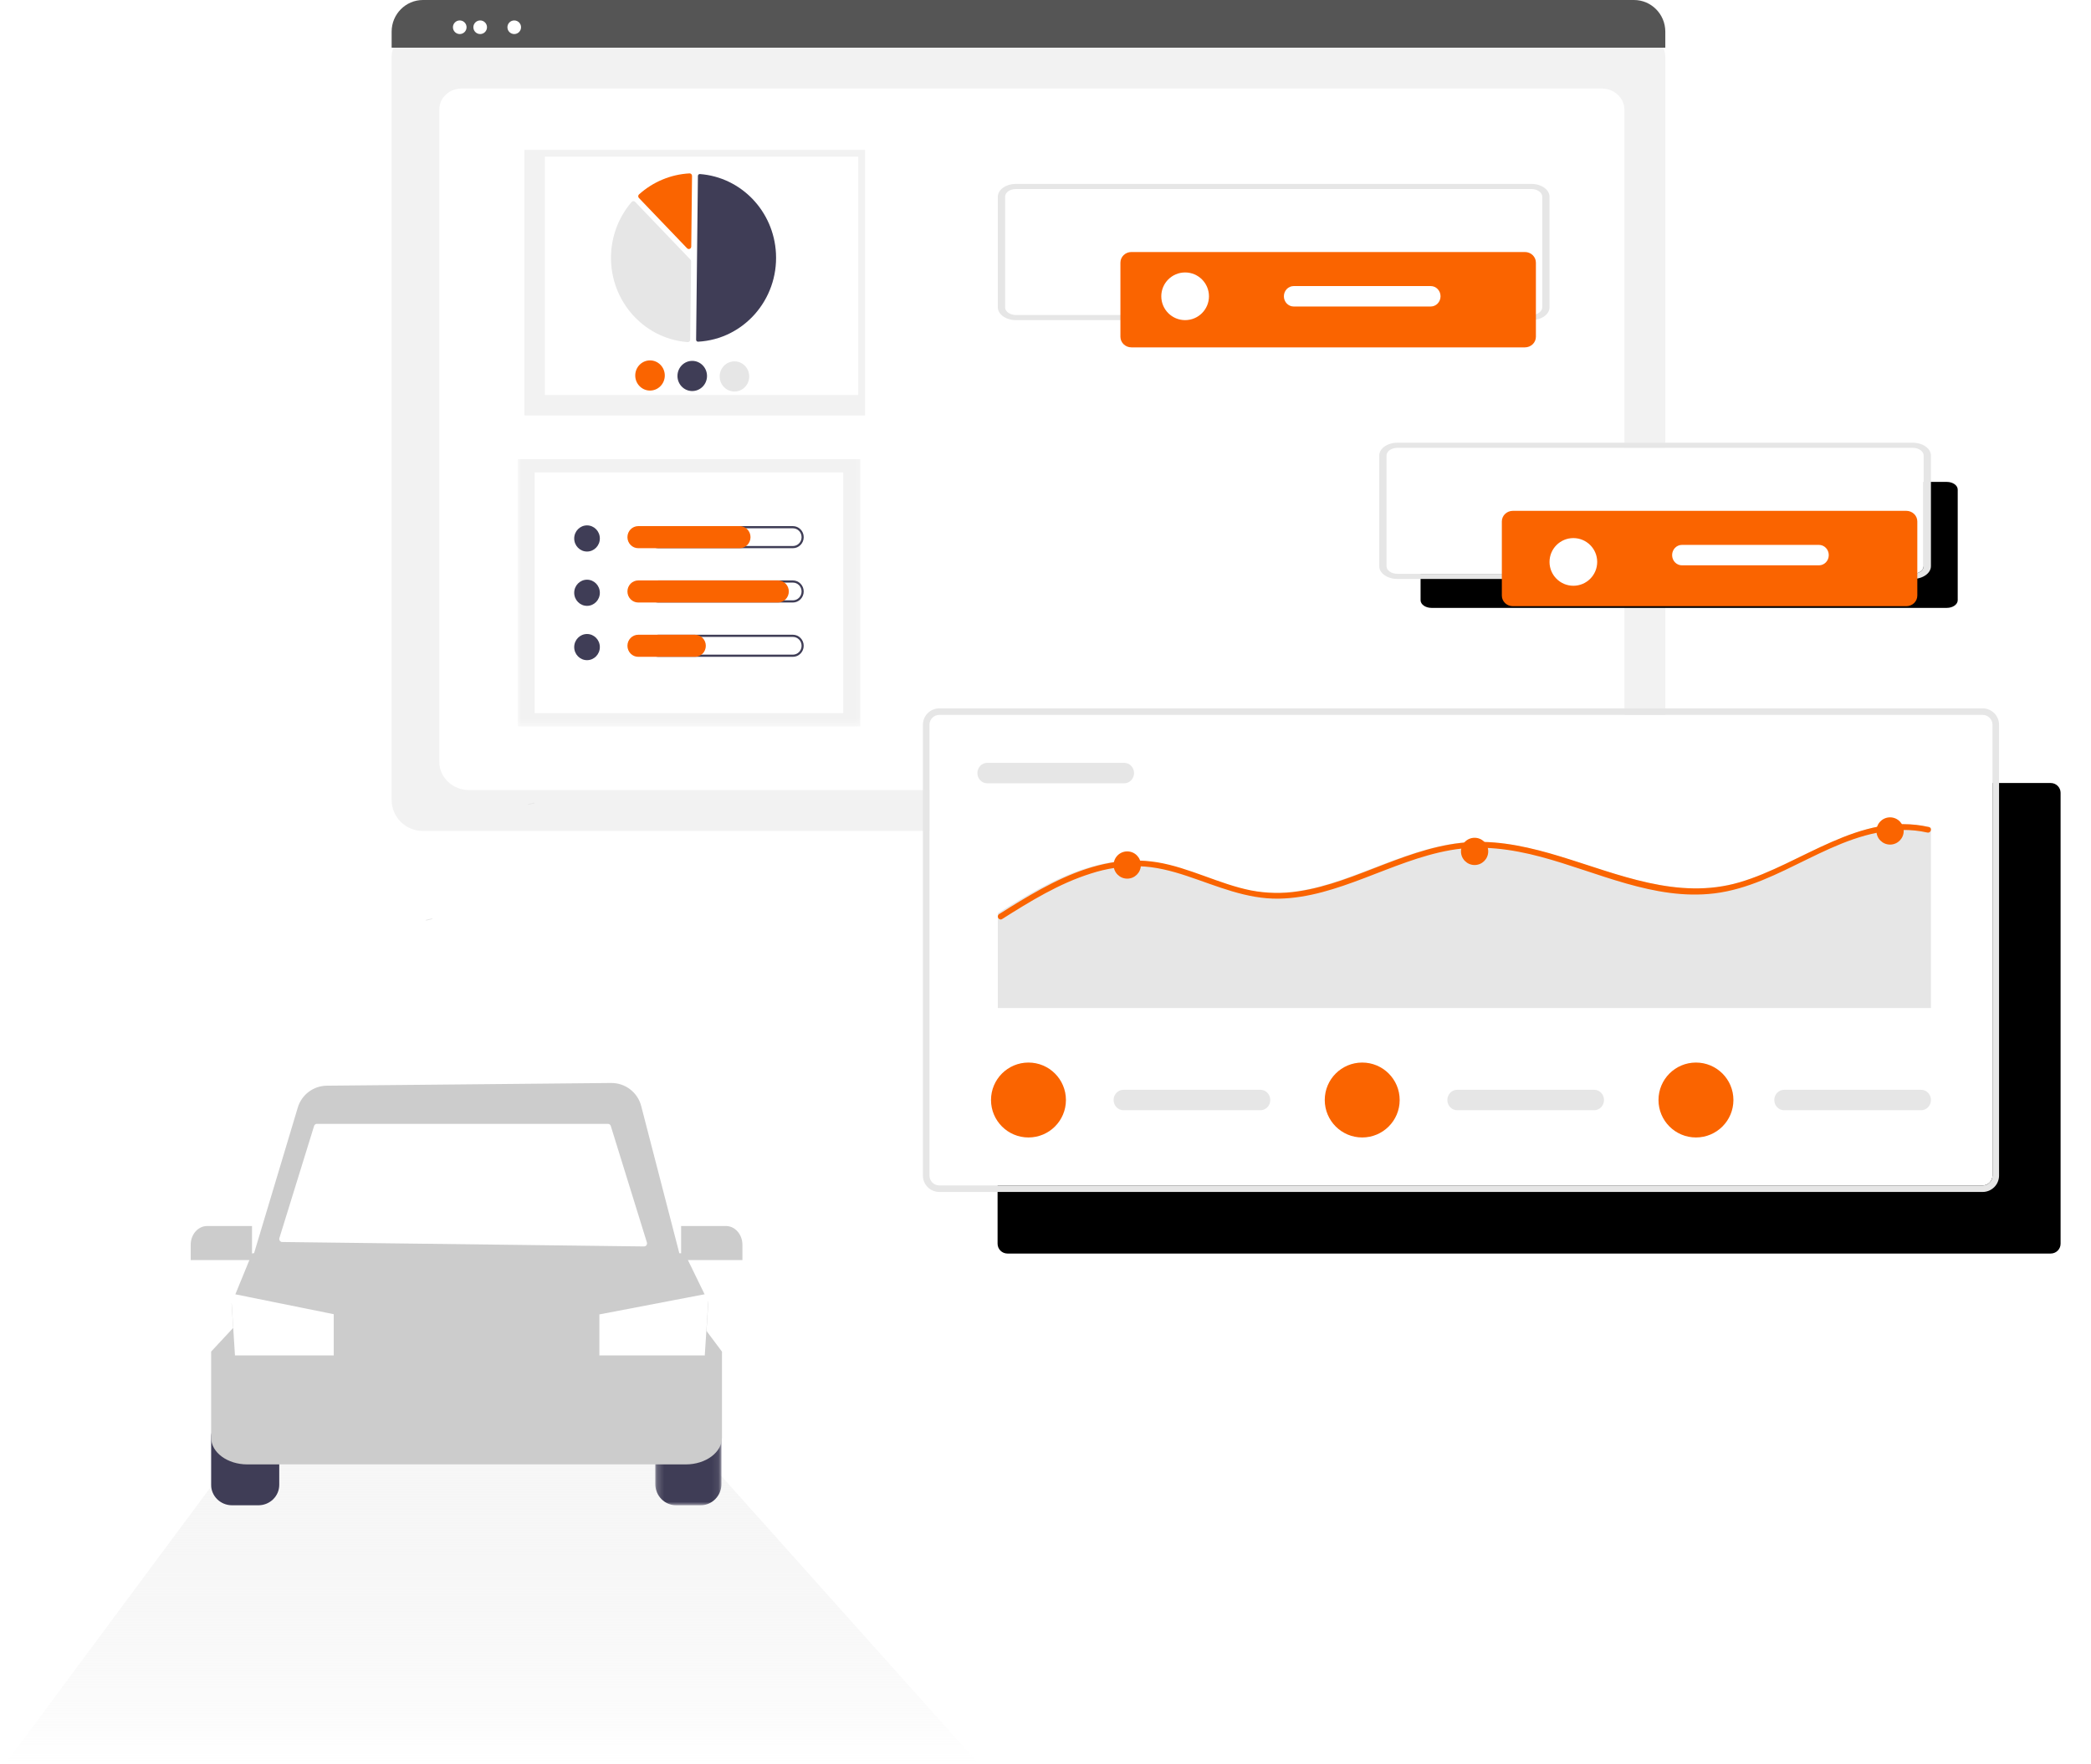 <?xml version="1.0" encoding="UTF-8"?>
<svg width="307px" height="259px" viewBox="0 0 307 259" version="1.1" xmlns="http://www.w3.org/2000/svg" xmlns:xlink="http://www.w3.org/1999/xlink">
    <!-- Generator: Sketch 59 (86127) - https://sketch.com -->
    <title>编组 3</title>
    <desc>Created with Sketch.</desc>
    <defs>
        <polygon id="path-1" points="0 84.646 50.834 84.646 50.834 0.007 0 0.007"></polygon>
        <path d="M2.913,77.959 C2.114,77.96 1.465,78.604 1.465,79.399 L1.465,145.601 C1.465,146.396 2.114,147.041 2.913,147.041 L156.087,147.041 C156.886,147.041 157.535,146.396 157.535,145.601 L157.535,79.399 C157.535,78.604 156.886,77.96 156.087,77.959 L2.913,77.959 Z" id="path-3"></path>
        <filter x="-4.5%" y="-10.1%" width="117.9%" height="140.5%" filterUnits="objectBoundingBox" id="filter-4">
            <feOffset dx="10" dy="10" in="SourceAlpha" result="shadowOffsetOuter1"></feOffset>
            <feGaussianBlur stdDeviation="2" in="shadowOffsetOuter1" result="shadowBlurOuter1"></feGaussianBlur>
            <feColorMatrix values="0 0 0 0 0   0 0 0 0 0   0 0 0 0 0  0 0 0 0.05 0" type="matrix" in="shadowBlurOuter1"></feColorMatrix>
        </filter>
        <path d="M70.172,38.75 C69.287,38.75 68.57,39.255 68.569,39.877 L68.569,56.121 C68.569,56.743 69.287,57.247 70.172,57.248 L145.828,57.248 C146.713,57.248 147.431,56.743 147.431,56.121 L147.431,39.878 C147.431,39.256 146.713,38.752 145.828,38.751 L70.172,38.75 Z" id="path-5"></path>
        <filter x="-5.7%" y="-24.3%" width="122.8%" height="197.3%" filterUnits="objectBoundingBox" id="filter-6">
            <feOffset dx="5" dy="5" in="SourceAlpha" result="shadowOffsetOuter1"></feOffset>
            <feGaussianBlur stdDeviation="2" in="shadowOffsetOuter1" result="shadowBlurOuter1"></feGaussianBlur>
            <feColorMatrix values="0 0 0 0 0   0 0 0 0 0   0 0 0 0 0  0 0 0 0.1 0" type="matrix" in="shadowBlurOuter1"></feColorMatrix>
        </filter>
        <linearGradient x1="50%" y1="0%" x2="50%" y2="98.77%" id="linearGradient-7">
            <stop stop-color="#EEEEEE" stop-opacity="0.5" offset="0%"></stop>
            <stop stop-color="#D8D8D8" stop-opacity="0" offset="100%"></stop>
        </linearGradient>
        <polygon id="path-8" points="0.211 0.03 9.921 0.03 9.921 13 0.211 13"></polygon>
    </defs>
    <g id="PC" stroke="none" stroke-width="1" fill="none" fill-rule="evenodd">
        <g id="登录" transform="translate(-357, -314)">
            <g id="编组" transform="translate(-1, 0)">
                <g id="编组-3" transform="translate(357, 313)">
                    <g id="编组" transform="translate(58, 0.5)">
                        <path d="M182.921,122.5 L5.079,122.5 C2.551,122.497 0.503,120.459 0.5,117.944 L0.5,8.838 C0.502,6.995 2.003,5.502 3.855,5.5 L184.087,5.5 C185.971,5.502 187.498,7.021 187.5,8.896 L187.5,117.944 C187.497,120.459 185.449,122.497 182.921,122.5" id="Fill-1" fill="#F2F2F2"></path>
                        <path d="M177.108,116.5 L11.892,116.5 C9.47,116.5 7.5,114.643 7.5,112.361 L7.5,16.57 C7.5,14.877 8.96,13.5 10.755,13.5 L178.191,13.5 C180.016,13.5 181.5,14.9 181.5,16.62 L181.5,112.361 C181.5,114.643 179.53,116.5 177.108,116.5" id="Fill-3" fill="#FFFFFF"></path>
                        <path d="M187.5,7.5 L0.5,7.5 L0.5,5.143 C0.504,2.579 2.559,0.502 5.096,0.5 L182.904,0.5 C185.44,0.502 187.496,2.579 187.5,5.143 L187.5,7.5 Z" id="Fill-5" fill="#555555"></path>
                        <path d="M10.5,3.5 C11.052,3.5 11.5,3.948 11.5,4.5 C11.5,5.052 11.052,5.5 10.5,5.5 C9.948,5.5 9.5,5.052 9.5,4.5 C9.5,3.948 9.948,3.5 10.5,3.5" id="Fill-7" fill="#FFFFFF"></path>
                        <path d="M13.5,3.5 C14.052,3.5 14.5,3.948 14.5,4.5 C14.5,5.052 14.052,5.5 13.5,5.5 C12.948,5.5 12.5,5.052 12.5,4.5 C12.5,3.948 12.948,3.5 13.5,3.5" id="Fill-9" fill="#FFFFFF"></path>
                        <path d="M18.5,3.5 C19.052,3.5 19.5,3.948 19.5,4.5 C19.5,5.052 19.052,5.5 18.5,5.5 C17.948,5.5 17.5,5.052 17.5,4.5 C17.5,3.948 17.948,3.5 18.5,3.5" id="Fill-11" fill="#FFFFFF"></path>
                        <polygon id="Fill-13" fill="#E6E6E6" points="20.5 118.568 21.436 118.339 21.5 118.432 20.564 118.661"></polygon>
                        <polygon id="Fill-15" fill="#E6E6E6" points="5.5 135.568 6.436 135.339 6.5 135.432 5.564 135.661"></polygon>
                    </g>
                    <g id="编组" transform="translate(76.5, 22.5)">
                        <polygon id="Fill-1" fill="#F2F2F2" points="1.5 39.5 51.5 39.5 51.5 0.5 1.5 0.5"></polygon>
                        <polygon id="Fill-2" fill="#FFFFFF" points="4.5 36.5 50.5 36.5 50.5 1.5 4.5 1.5"></polygon>
                        <g transform="translate(0.5, 0.5)">
                            <path d="M26.478,28.165 C26.484,28.165 26.489,28.165 26.496,28.165 C33.158,27.809 38.276,22.007 37.927,15.206 C37.61,9.008 32.829,4.017 26.766,3.554 C26.689,3.548 26.614,3.574 26.557,3.628 C26.501,3.68 26.469,3.754 26.468,3.832 L26.204,27.88 C26.203,28.036 26.325,28.163 26.478,28.165" id="Fill-3" fill="#3F3D56"></path>
                            <path d="M17.004,7.531 C17.098,7.532 17.188,7.571 17.254,7.64 L25.364,16.106 C25.43,16.174 25.466,16.267 25.465,16.363 L25.338,27.87 C25.338,27.97 25.296,28.065 25.224,28.132 C25.151,28.2 25.055,28.234 24.956,28.227 C18.26,27.716 13.238,21.76 13.739,14.924 C13.937,12.232 14.988,9.68 16.734,7.653 C16.799,7.578 16.893,7.533 16.991,7.531 C16.996,7.531 17,7.531 17.004,7.531" id="Fill-5" fill="#E6E6E6"></path>
                            <path d="M25.251,3.456 C25.342,3.457 25.428,3.493 25.494,3.557 C25.564,3.626 25.604,3.722 25.603,3.822 L25.489,14.204 C25.486,14.404 25.326,14.564 25.13,14.562 C25.036,14.561 24.947,14.522 24.881,14.453 L17.804,7.065 C17.667,6.922 17.67,6.692 17.81,6.553 C17.814,6.548 17.819,6.544 17.824,6.54 C19.881,4.691 22.491,3.604 25.229,3.456 C25.236,3.456 25.244,3.456 25.251,3.456" id="Fill-7" fill="#FA6400"></path>
                            <path d="M21.605,33.152 C21.592,34.375 20.61,35.355 19.412,35.342 C18.214,35.328 17.253,34.325 17.266,33.102 C17.28,31.879 18.262,30.899 19.46,30.913 C20.658,30.927 21.617,31.929 21.605,33.152" id="Fill-9" fill="#FA6400"></path>
                            <path d="M27.803,33.223 C27.79,34.446 26.808,35.426 25.61,35.413 C24.412,35.399 23.451,34.396 23.465,33.173 C23.478,31.95 24.46,30.97 25.658,30.983 C26.856,30.998 27.816,32 27.803,33.223" id="Fill-11" fill="#3F3D56"></path>
                            <path d="M34.002,33.294 C33.988,34.517 33.006,35.497 31.808,35.484 C30.61,35.47 29.65,34.467 29.663,33.244 C29.676,32.021 30.658,31.041 31.857,31.054 C33.054,31.069 34.014,32.071 34.002,33.294" id="Fill-13" fill="#E6E6E6"></path>
                            <mask id="mask-2" fill="white">
                                <use xlink:href="#path-1"></use>
                            </mask>
                            <g id="Clip-16"></g>
                            <polygon id="Fill-15" fill="#F2F2F2" mask="url(#mask-2)" points="0 84.646 50.305 84.646 50.305 45.414 0 45.414"></polygon>
                            <polygon id="Fill-17" fill="#FFFFFF" mask="url(#mask-2)" points="2.5 82.697 47.805 82.697 47.805 47.363 2.5 47.363"></polygon>
                            <path d="M10.186,55.135 C11.226,55.135 12.068,55.995 12.068,57.056 C12.068,58.116 11.226,58.976 10.186,58.976 C9.148,58.976 8.305,58.116 8.305,57.056 C8.305,55.995 9.148,55.135 10.186,55.135" id="Fill-18" fill="#3F3D56" mask="url(#mask-2)"></path>
                            <path d="M40.411,55.242 L20.627,55.242 C19.749,55.242 19.038,55.967 19.037,56.862 C19.036,57.758 19.746,58.484 20.624,58.485 L20.627,58.485 L40.411,58.485 C41.288,58.486 42,57.761 42.001,56.865 C42.001,55.97 41.291,55.243 40.414,55.242 L40.411,55.242 Z M40.411,55.561 C41.116,55.56 41.688,56.142 41.689,56.861 C41.691,57.581 41.12,58.165 40.416,58.166 L40.411,58.166 L20.627,58.166 C19.922,58.166 19.351,57.583 19.351,56.864 C19.351,56.144 19.922,55.561 20.627,55.561 L40.411,55.561 L40.411,55.561 Z" id="Fill-19" fill="#3F3D56" mask="url(#mask-2)"></path>
                            <path d="M32.605,58.485 L17.711,58.485 C16.834,58.487 16.122,57.762 16.12,56.867 C16.118,55.971 16.828,55.244 17.705,55.242 L17.711,55.242 L32.605,55.242 C33.482,55.244 34.191,55.971 34.19,56.867 C34.188,57.76 33.479,58.483 32.605,58.485" id="Fill-20" fill="#FA6400" mask="url(#mask-2)"></path>
                            <path d="M10.186,63.109 C11.226,63.109 12.068,63.969 12.068,65.03 C12.068,66.09 11.226,66.95 10.186,66.95 C9.148,66.95 8.305,66.09 8.305,65.03 C8.305,63.969 9.148,63.109 10.186,63.109" id="Fill-21" fill="#3F3D56" mask="url(#mask-2)"></path>
                            <path d="M40.411,63.217 L20.627,63.217 C19.749,63.217 19.038,63.942 19.038,64.838 C19.038,65.733 19.749,66.459 20.627,66.459 L40.411,66.459 C41.288,66.459 41.999,65.733 41.999,64.838 C41.999,63.942 41.288,63.217 40.411,63.217 M40.411,63.535 C41.116,63.534 41.688,64.116 41.689,64.835 C41.691,65.555 41.12,66.139 40.416,66.14 L40.411,66.14 L20.627,66.14 C19.922,66.14 19.351,65.557 19.351,64.838 C19.351,64.119 19.922,63.535 20.627,63.535 L40.411,63.535" id="Fill-22" fill="#3F3D56" mask="url(#mask-2)"></path>
                            <path d="M38.228,66.459 L17.711,66.459 C16.834,66.46 16.122,65.736 16.12,64.84 C16.118,63.945 16.828,63.218 17.705,63.217 L17.711,63.217 L38.228,63.217 C39.106,63.218 39.815,63.945 39.814,64.84 C39.812,65.734 39.103,66.458 38.228,66.459" id="Fill-23" fill="#FA6400" mask="url(#mask-2)"></path>
                            <path d="M10.186,71.083 C11.226,71.083 12.068,71.943 12.068,73.004 C12.068,74.064 11.226,74.924 10.186,74.924 C9.148,74.924 8.305,74.064 8.305,73.004 C8.305,71.943 9.148,71.083 10.186,71.083" id="Fill-24" fill="#3F3D56" mask="url(#mask-2)"></path>
                            <path d="M40.411,71.19 L20.627,71.19 C19.749,71.19 19.038,71.916 19.038,72.812 C19.038,73.707 19.749,74.433 20.627,74.433 L40.411,74.433 C41.288,74.433 41.999,73.707 41.999,72.812 C41.999,71.916 41.288,71.19 40.411,71.19 M40.411,71.51 C41.116,71.508 41.688,72.09 41.689,72.809 C41.691,73.529 41.12,74.113 40.416,74.114 L40.411,74.114 L20.627,74.114 C19.922,74.114 19.351,73.531 19.351,72.812 C19.351,72.093 19.922,71.51 20.627,71.51 L40.411,71.51" id="Fill-25" fill="#3F3D56" mask="url(#mask-2)"></path>
                            <path d="M26.043,74.433 L17.711,74.433 C16.834,74.435 16.122,73.71 16.12,72.815 C16.119,71.919 16.828,71.192 17.705,71.191 L17.711,71.191 L26.043,71.191 C26.92,71.192 27.63,71.919 27.628,72.815 C27.627,73.708 26.918,74.432 26.043,74.433" id="Fill-26" fill="#FA6400" mask="url(#mask-2)"></path>
                        </g>
                    </g>
                    <g id="编组" transform="translate(136, 28)">
                        <g id="路径">
                            <use fill="black" fill-opacity="1" filter="url(#filter-4)" xlink:href="#path-3"></use>
                            <use fill="#FFFFFF" fill-rule="evenodd" xlink:href="#path-3"></use>
                        </g>
                        <g id="路径">
                            <use fill="black" fill-opacity="1" filter="url(#filter-6)" xlink:href="#path-5"></use>
                            <use fill="#FFFFFF" fill-rule="evenodd" xlink:href="#path-5"></use>
                        </g>
                        <path d="M2.913,77.959 C2.114,77.96 1.465,78.604 1.465,79.399 L1.465,145.601 C1.465,146.396 2.114,147.041 2.913,147.041 L156.087,147.041 C156.886,147.041 157.535,146.396 157.535,145.601 L157.535,79.399 C157.535,78.604 156.886,77.96 156.087,77.959 L2.913,77.959 Z M2.913,148 C1.581,147.999 0.5,146.925 0.5,145.601 L0.5,79.399 C0.5,78.075 1.581,77.002 2.913,77 L156.087,77 C157.419,77.002 158.498,78.075 158.5,79.399 L158.5,145.601 C158.498,146.925 157.419,147.999 156.087,148 L2.913,148 Z" id="Fill-1" fill="#E6E6E6"></path>
                        <path d="M9.938,85 C9.144,85 8.5,85.672 8.5,86.5 C8.5,87.328 9.144,88 9.938,88 L30.062,88 C30.856,88 31.5,87.328 31.5,86.5 C31.5,85.672 30.856,85 30.062,85 L9.938,85 Z" id="Fill-3" fill="#E6E6E6"></path>
                        <path d="M148.5,94.569 L148.5,121 L11.5,121 L11.5,107.084 C12.449,106.485 13.403,105.89 14.366,105.314 C18.479,102.842 22.881,100.53 27.68,99.673 C29.949,99.257 32.273,99.229 34.552,99.589 C36.96,99.979 39.264,100.794 41.546,101.611 C43.795,102.42 46.051,103.255 48.404,103.724 C50.697,104.166 53.051,104.211 55.36,103.859 C59.765,103.21 63.904,101.471 68.025,99.898 C72.173,98.316 76.446,96.822 80.934,96.625 C85.366,96.428 89.742,97.456 93.947,98.732 C102.519,101.33 111.272,105.185 120.349,102.541 C129.566,99.861 138.045,92.125 148.259,94.42 C148.356,94.437 148.442,94.491 148.5,94.569" id="Fill-5" fill="#E6E6E6"></path>
                        <path d="M148.434,95.03 C148.345,95.196 148.151,95.279 147.966,95.232 C146.75,94.958 145.505,94.832 144.258,94.855 C134.222,95.03 126.506,102.977 116.694,104.166 C107.846,105.236 99.519,101.004 91.2,98.793 C86.878,97.643 82.422,97.033 77.973,97.815 C73.56,98.588 69.418,100.363 65.258,101.94 C61.254,103.457 57.091,104.868 52.755,104.938 C47.987,105.017 43.693,103.084 39.271,101.611 C36.971,100.844 34.612,100.237 32.175,100.178 C29.8,100.15 27.437,100.51 25.182,101.243 C20.482,102.713 16.249,105.332 12.127,107.934 C12.056,107.983 11.97,108.006 11.884,107.999 C11.642,107.967 11.471,107.748 11.504,107.51 C11.521,107.386 11.591,107.275 11.695,107.206 L11.884,107.088 C12.829,106.49 13.781,105.894 14.741,105.318 C18.84,102.845 23.228,100.532 28.01,99.675 C30.272,99.259 32.589,99.231 34.86,99.591 C37.26,99.981 39.557,100.796 41.831,101.614 C44.073,102.423 46.322,103.258 48.667,103.727 C50.952,104.169 53.299,104.215 55.6,103.862 C59.991,103.213 64.116,101.473 68.224,99.9 C72.357,98.318 76.616,96.823 81.09,96.626 C85.507,96.429 89.869,97.458 94.06,98.733 C102.604,101.333 111.329,105.189 120.376,102.544 C129.563,99.863 138.013,92.124 148.194,94.42 C148.291,94.438 148.376,94.491 148.434,94.569 C148.523,94.709 148.521,94.888 148.434,95.03" id="Fill-7" fill="#FA6400"></path>
                        <path d="M30.5,98 C31.605,98 32.5,98.895 32.5,100 C32.5,101.105 31.605,102 30.5,102 C29.396,102 28.5,101.105 28.5,100 C28.5,98.895 29.396,98 30.5,98" id="Fill-9" fill="#FA6400"></path>
                        <path d="M81.5,96 C82.605,96 83.5,96.896 83.5,98 C83.5,99.105 82.605,100 81.5,100 C80.396,100 79.5,99.105 79.5,98 C79.5,96.896 80.396,96 81.5,96" id="Fill-11" fill="#FA6400"></path>
                        <path d="M142.5,93 C143.604,93 144.5,93.896 144.5,95 C144.5,96.105 143.604,97 142.5,97 C141.395,97 140.5,96.105 140.5,95 C140.5,93.896 141.395,93 142.5,93" id="Fill-13" fill="#FA6400"></path>
                        <path d="M29.938,133 C29.144,133 28.5,133.672 28.5,134.5 C28.5,135.328 29.144,136 29.938,136 L50.062,136 C50.856,136 51.5,135.328 51.5,134.5 C51.5,133.672 50.856,133 50.062,133 L29.938,133 Z" id="Fill-15" fill="#E6E6E6"></path>
                        <path d="M16,129 C19.038,129 21.5,131.462 21.5,134.5 C21.5,137.538 19.038,140 16,140 C12.962,140 10.5,137.538 10.5,134.5 C10.5,131.462 12.962,129 16,129" id="Fill-17" fill="#FA6400"></path>
                        <path d="M78.938,133 C78.144,133 77.5,133.672 77.5,134.5 C77.5,135.328 78.144,136 78.938,136 L99.062,136 C99.856,136 100.5,135.328 100.5,134.5 C100.5,133.672 99.856,133 99.062,133 L78.938,133 Z" id="Fill-19" fill="#E6E6E6"></path>
                        <path d="M65,129 C68.038,129 70.5,131.462 70.5,134.5 C70.5,137.538 68.038,140 65,140 C61.962,140 59.5,137.538 59.5,134.5 C59.5,131.462 61.962,129 65,129" id="Fill-21" fill="#FA6400"></path>
                        <path d="M126.938,133 C126.144,133 125.5,133.672 125.5,134.5 C125.5,135.328 126.144,136 126.938,136 L147.062,136 C147.856,136 148.5,135.328 148.5,134.5 C148.5,133.672 147.856,133 147.062,133 L126.938,133 Z" id="Fill-23" fill="#E6E6E6"></path>
                        <path d="M114,129 C117.038,129 119.5,131.462 119.5,134.5 C119.5,137.538 117.038,140 114,140 C110.962,140 108.5,137.538 108.5,134.5 C108.5,131.462 110.962,129 114,129" id="Fill-25" fill="#FA6400"></path>
                        <path d="M70.172,38.75 C69.287,38.75 68.57,39.255 68.569,39.877 L68.569,56.121 C68.569,56.743 69.287,57.247 70.172,57.248 L145.828,57.248 C146.713,57.248 147.431,56.743 147.431,56.121 L147.431,39.878 C147.431,39.256 146.713,38.752 145.828,38.751 L70.172,38.75 Z M145.828,58 L70.172,58 C68.697,58 67.502,57.159 67.5,56.122 L67.5,39.878 C67.502,38.841 68.697,38 70.172,38 L145.828,38 C147.303,38 148.498,38.841 148.5,39.878 L148.5,56.122 C148.499,57.159 147.303,57.999 145.828,58 L145.828,58 Z" id="Fill-27" fill="#E6E6E6"></path>
                        <path d="M87.114,48 C86.223,48.001 85.501,48.697 85.5,49.556 L85.5,60.444 C85.501,61.303 86.223,61.999 87.114,62 L144.886,62 C145.777,61.999 146.499,61.303 146.5,60.444 L146.5,49.556 C146.499,48.697 145.777,48.001 144.886,48 L87.114,48 Z" id="Fill-29" fill="#FA6400"></path>
                        <path d="M96,52 C97.933,52 99.5,53.567 99.5,55.5 C99.5,57.433 97.933,59 96,59 C94.067,59 92.5,57.433 92.5,55.5 C92.5,53.567 94.067,52 96,52" id="Fill-31" fill="#FFFFFF"></path>
                        <path d="M111.938,53 C111.144,53 110.5,53.672 110.5,54.5 C110.5,55.328 111.144,56 111.938,56 L132.062,56 C132.856,56 133.5,55.328 133.5,54.5 C133.5,53.672 132.856,53 132.062,53 L111.938,53 Z" id="Fill-33" fill="#FFFFFF"></path>
                        <path d="M14.172,0.75 C13.287,0.75 12.57,1.255 12.569,1.877 L12.569,18.121 C12.569,18.743 13.287,19.247 14.172,19.248 L89.828,19.248 C90.713,19.248 91.431,18.743 91.431,18.121 L91.431,1.878 C91.431,1.256 90.713,0.752 89.828,0.751 L14.172,0.75 Z M89.828,20 L14.172,20 C12.697,20 11.502,19.159 11.5,18.122 L11.5,1.878 C11.502,0.841 12.697,0 14.172,0 L89.828,0 C91.303,0 92.498,0.841 92.5,1.878 L92.5,18.122 C92.499,19.159 91.303,19.999 89.828,20 L89.828,20 Z" id="Fill-35" fill="#E6E6E6"></path>
                        <path d="M31.114,10 C30.223,10.001 29.501,10.697 29.5,11.556 L29.5,22.444 C29.501,23.303 30.223,23.999 31.114,24 L88.886,24 C89.777,23.999 90.499,23.303 90.5,22.444 L90.5,11.556 C90.499,10.697 89.777,10.001 88.886,10 L31.114,10 Z" id="Fill-37" fill="#FA6400"></path>
                        <path d="M39,13 C40.933,13 42.5,14.567 42.5,16.5 C42.5,18.433 40.933,20 39,20 C37.067,20 35.5,18.433 35.5,16.5 C35.5,14.567 37.067,13 39,13" id="Fill-39" fill="#FFFFFF"></path>
                        <path d="M54.938,15 C54.144,15 53.5,15.672 53.5,16.5 C53.5,17.328 54.144,18 54.938,18 L75.062,18 C75.856,18 76.5,17.328 76.5,16.5 C76.5,15.672 75.856,15 75.062,15 L54.938,15 Z" id="Fill-41" fill="#FFFFFF"></path>
                    </g>
                    <polygon id="矩形" fill="url(#linearGradient-7)" points="34.402 216 105.381 216 145.631 261 0.992 261"></polygon>
                    <g id="编组" transform="translate(28.5, 160)">
                        <path d="M6.56,49 C4.87,49.002 3.501,50.342 3.5,51.996 L3.5,59.004 C3.501,60.658 4.87,61.998 6.56,62 L10.44,62 C12.129,61.998 13.498,60.658 13.5,59.004 L13.5,51.996 C13.498,50.342 12.129,49.002 10.44,49 L6.56,49 Z" id="Fill-1" fill="#3F3D56"></path>
                        <g transform="translate(68.5, 49)">
                            <mask id="mask-9" fill="white">
                                <use xlink:href="#path-8"></use>
                            </mask>
                            <g id="Clip-4"></g>
                            <path d="M6.865,13 L3.268,13 C1.581,12.998 0.213,11.607 0.211,9.89 L0.211,3.14 C0.213,1.423 1.581,0.032 3.268,0.03 L6.865,0.03 C8.552,0.032 9.92,1.423 9.921,3.14 L9.921,9.89 C9.92,11.607 8.552,12.998 6.865,13" id="Fill-3" fill="#3F3D56" mask="url(#mask-9)"></path>
                        </g>
                        <path d="M73.187,56 L8.813,56 C5.884,56 3.5,54.237 3.5,52.07 L3.5,39.435 L6.695,36 L75.926,36 L78.5,39.442 L78.5,52.07 C78.5,54.237 76.117,56 73.187,56" id="Fill-5" fill="#CCCCCC"></path>
                        <polygon id="Fill-7" fill="#CCCCCC" points="75.803 43 7.197 43 6.5 32.387 6.943 31.301 9.522 25 73.013 25 76.5 32.155"></polygon>
                        <polygon id="Fill-9" fill="#FFFFFF" points="76.5 31.894 75.975 40 60.5 40 60.5 33.978 76.06 31"></polygon>
                        <polygon id="Fill-11" fill="#FFFFFF" points="21.5 33.947 21.5 40 6.997 40 6.5 32.085 6.923 31"></polygon>
                        <path d="M72.5,26 L9.5,26 L16.219,3.614 C16.782,1.716 18.521,0.409 20.502,0.397 L62.225,0 C64.299,-0.02 66.121,1.375 66.64,3.383 L72.5,26 Z" id="Fill-13" fill="#CCCCCC"></path>
                        <path d="M67.065,24 L13.924,23.347 C13.687,23.345 13.497,23.143 13.5,22.898 C13.5,22.853 13.507,22.809 13.521,22.767 L18.615,6.309 C18.672,6.125 18.837,6 19.024,6 L61.766,6 C61.953,6 62.118,6.125 62.175,6.309 L67.479,23.42 C67.552,23.653 67.428,23.904 67.202,23.979 C67.157,23.993 67.112,24.001 67.065,24" id="Fill-15" fill="#FFFFFF"></path>
                        <path d="M9.5,26 L0.5,26 L0.5,23.747 C0.501,22.231 1.58,21.002 2.912,21 L9.5,21 L9.5,26 Z" id="Fill-17" fill="#CCCCCC"></path>
                        <path d="M81.5,26 L72.5,26 L72.5,21 L79.088,21 C80.419,21.002 81.498,22.231 81.5,23.747 L81.5,26 Z" id="Fill-19" fill="#CCCCCC"></path>
                    </g>
                </g>
            </g>
        </g>
    </g>
</svg>